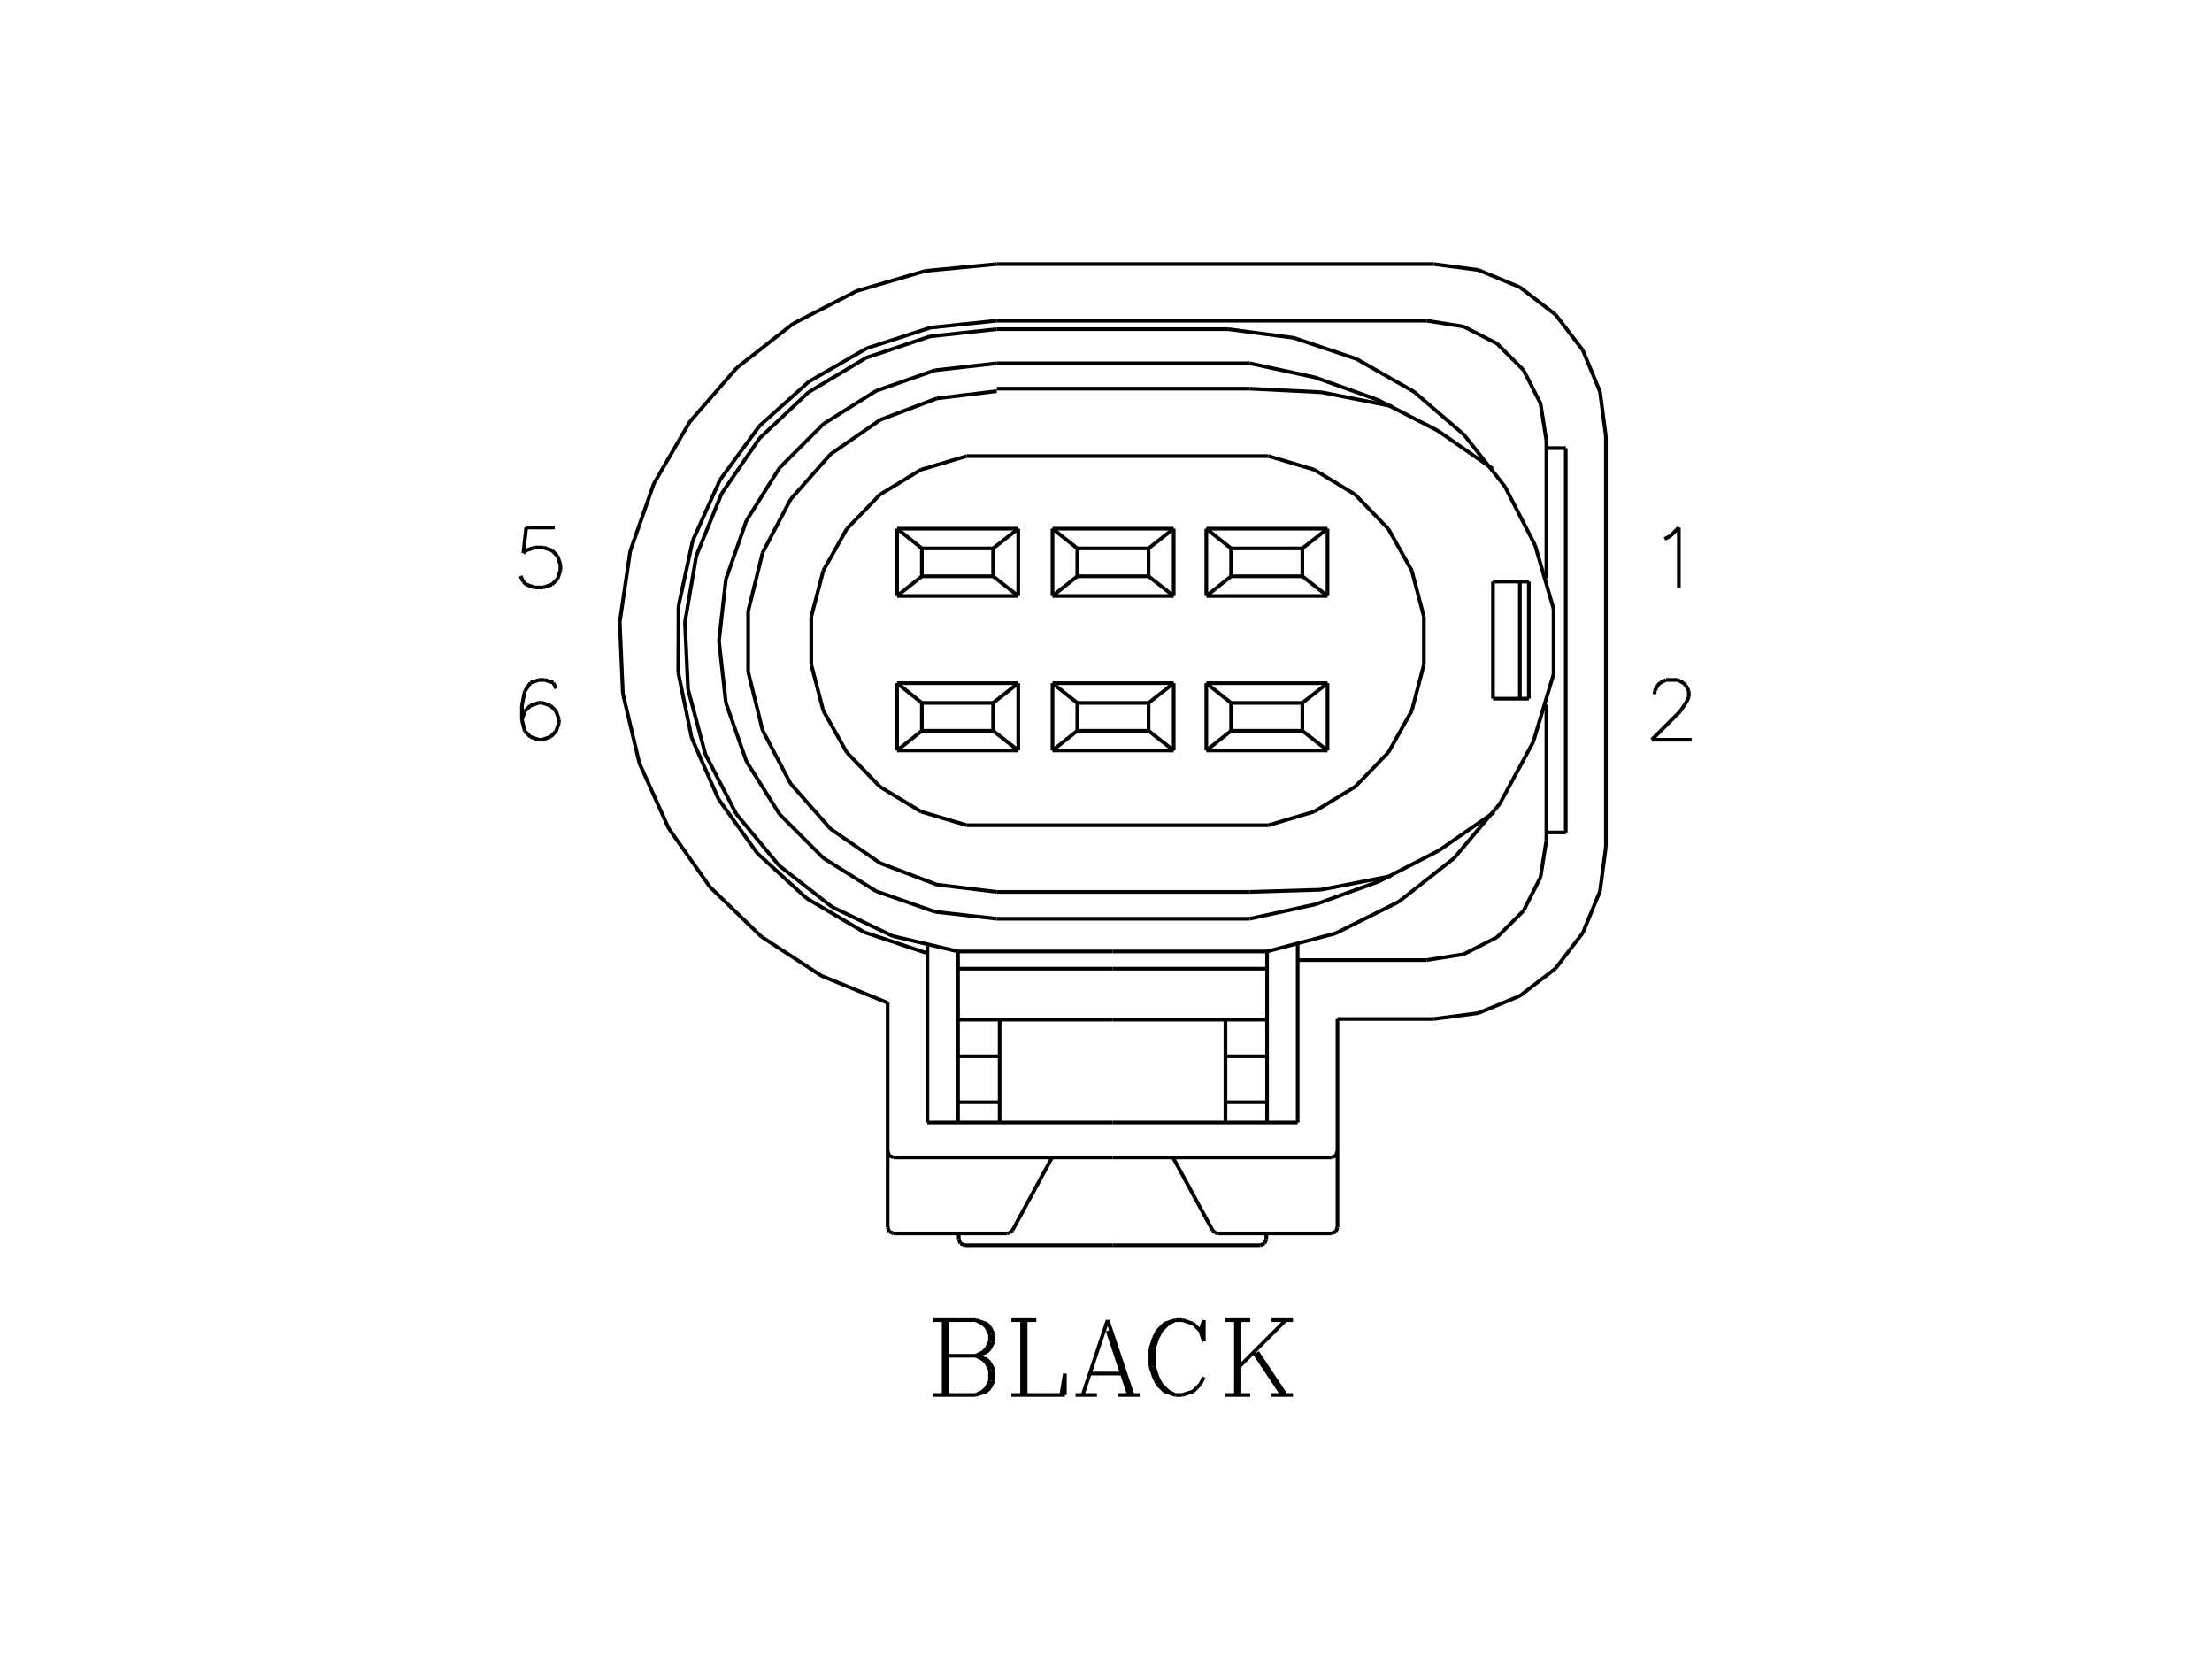<?xml version="1.0" standalone="no"?><svg xmlns="http://www.w3.org/2000/svg" width="600.000" height="450.000" viewBox="0.0 0.0 600.000 450.000" version="1.1">
<title>Acme Converter - Post-processed with EDS-Designer: 14.44 (info@symca.com)</title>
<desc>Acme Converter - Post-processed with EDS-Designer: 14.44 (info@symca.com)</desc>
<g id="EDS_STYLE_GROUP" fill="none" stroke="black" stroke-width="1.0">
<g id="0" display="visible">
<path d="M255.97 378.38L255.97 358.07M256.93 358.07L256.93 378.38M253.07 358.07L264.67 358.07M264.67 358.07L267.57 359.04M267.57 359.04L268.54 360.01M268.54 360.01L269.5 361.94M269.5 361.94L269.5 363.87M269.5 363.87L268.54 365.81M268.54 365.81L267.57 366.77M267.57 366.77L264.67 367.74M264.67 358.07L266.6 359.04M266.6 359.04L267.57 360.01M267.57 360.01L268.54 361.94M268.54 361.94L268.54 363.87M268.54 363.87L267.57 365.81M267.57 365.81L266.6 366.77M266.6 366.77L264.67 367.74M256.93 367.74L264.67 367.74M264.67 367.74L267.57 368.71M267.57 368.71L268.54 369.67M268.54 369.67L269.5 371.61M269.5 371.61L269.5 374.51M269.5 374.51L268.54 376.44M268.54 376.44L267.57 377.41M267.57 377.41L264.67 378.38M264.67 378.38L253.07 378.38M264.67 367.74L266.6 368.71M266.6 368.71L267.57 369.67M267.57 369.67L268.54 371.61M268.54 371.61L268.54 374.51M268.54 374.51L267.57 376.44M267.57 376.44L266.6 377.41M266.6 377.41L264.67 378.38M277.24 378.38L277.24 358.07M278.2 358.07L278.2 378.38M274.34 358.07L281.1 358.07M274.34 378.38L288.84 378.38M288.84 378.38L288.84 372.57M288.84 372.57L287.87 378.38M300.44 358.07L293.67 378.38M300.44 358.07L307.21 378.38M300.44 360.97L306.24 378.38M295.61 372.57L304.31 372.57M291.74 378.38L297.54 378.38M303.34 378.38L309.14 378.38M325.58 360.97L326.54 363.87M326.54 363.87L326.54 358.07M326.54 358.07L325.58 360.97M325.58 360.97L323.64 359.04M323.64 359.04L320.74 358.07M320.74 358.07L318.81 358.07M318.81 358.07L315.91 359.04M315.91 359.04L313.97 360.97M313.97 360.97L313.01 362.91M313.01 362.91L312.04 365.81M312.04 365.81L312.04 370.64M312.04 370.64L313.01 373.54M313.01 373.54L313.97 375.48M313.97 375.48L315.91 377.41M315.91 377.41L318.81 378.38M318.81 378.38L320.74 378.38M320.74 378.38L323.64 377.41M323.64 377.41L325.58 375.48M325.58 375.48L326.54 373.54M318.81 358.07L316.88 359.04M316.88 359.04L314.94 360.97M314.94 360.97L313.97 362.91M313.97 362.91L313.01 365.81M313.01 365.81L313.01 370.64M313.01 370.64L313.97 373.54M313.97 373.54L314.94 375.48M314.94 375.48L316.88 377.41M316.88 377.41L318.81 378.38M335.24 378.38L335.24 358.07M336.21 358.07L336.21 378.38M348.78 358.07L336.21 370.64M341.05 366.77L348.78 378.38M340.08 366.77L347.81 378.38M332.34 358.07L339.11 358.07M344.91 358.07L350.71 358.07M332.34 378.38L339.11 378.38M344.91 378.38L350.71 378.38"/>
<path d="M388.89 276.39L362.78 276.39"/>
<path d="M388.89 276.39L400.97 274.8M400.97 274.8L412.24 270.14M412.24 270.14L421.91 262.72M421.91 262.72L429.33 253.04M429.33 253.04L433.99 241.78M433.99 241.78L435.59 229.7"/>
<path d="M362.78 276.39L362.78 332.95"/>
<path d="M361.16 313.95L362.31 313.47M362.31 313.47L362.78 312.32"/>
<path d="M361.16 334.57L362.31 334.1M362.31 334.1L362.78 332.95"/>
<path d="M361.16 334.57L330.34 334.57"/>
<path d="M328.91 333.72L329.51 334.34M329.51 334.34L330.34 334.57"/>
<path d="M361.16 313.95L301.77 313.95"/>
<path d="M318.16 313.95L328.91 333.72"/>
<path d="M388.89 71.63L270.35 71.63"/>
<path d="M435.59 118.33L433.99 106.24M433.99 106.24L429.33 94.98M429.33 94.98L421.91 85.31M421.91 85.31L412.24 77.89M412.24 77.89L400.97 73.22M400.97 73.22L388.89 71.63"/>
<path d="M301.77 337.77L341.87 337.77"/>
<path d="M343.49 336.15L343.49 334.57"/>
<path d="M341.87 337.77L343.01 337.29M343.01 337.29L343.49 336.15"/>
<path d="M240.77 271.97L240.77 332.95"/>
<path d="M240.77 312.32L241.24 313.47M241.24 313.47L242.39 313.95"/>
<path d="M240.77 332.95L241.24 334.1M241.24 334.1L242.39 334.57"/>
<path d="M242.39 334.57L273.21 334.57"/>
<path d="M273.21 334.57L274.04 334.34M274.04 334.34L274.64 333.72"/>
<path d="M242.39 313.95L301.77 313.95"/>
<path d="M285.38 313.95L274.64 333.72"/>
<path d="M301.77 337.77L261.68 337.77"/>
<path d="M260.06 336.15L260.06 334.57"/>
<path d="M260.06 336.15L260.53 337.29M260.53 337.29L261.68 337.77"/>
<path d="M351.99 256.34L351.99 304.45"/>
<path d="M351.99 304.45L301.77 304.45"/>
<path d="M343.69 258.08L343.69 304.45"/>
<path d="M343.69 276.57L301.77 276.57"/>
<path d="M343.69 286.52L332.4 286.52"/>
<path d="M343.69 298.96L332.4 298.96"/>
<path d="M332.4 276.57L332.4 304.45"/>
<path d="M343.69 258.08L301.77 258.08"/>
<path d="M343.69 262.75L301.77 262.75"/>
<path d="M259.86 258.08L259.86 304.45"/>
<path d="M259.86 276.57L301.77 276.57"/>
<path d="M259.86 286.52L271.15 286.52"/>
<path d="M259.86 298.96L271.15 298.96"/>
<path d="M271.15 276.57L271.15 304.45"/>
<path d="M259.86 258.08L301.77 258.08"/>
<path d="M259.86 262.75L301.77 262.75"/>
<path d="M251.55 256.62L251.55 304.45"/>
<path d="M251.55 304.45L301.77 304.45"/>
<path d="M351.99 260.42L386.97 260.42"/>
<path d="M270.35 71.63L251.03 73.47M251.03 73.47L232.4 78.92M232.4 78.92L215.13 87.8M215.13 87.8L199.85 99.77M199.85 99.77L187.11 114.41M187.11 114.41L177.35 131.2M177.35 131.2L170.94 149.52M170.94 149.52L168.11 168.73M168.11 168.73L168.95 188.12M168.95 188.12L173.43 207.01M173.43 207.01L181.4 224.71M181.4 224.71L192.57 240.59M192.57 240.59L206.54 254.07M206.54 254.07L222.8 264.68M222.8 264.68L240.77 272.02"/>
<path d="M270.35 89.29L252.23 91.25M252.23 91.25L234.95 97.04M234.95 97.04L219.31 106.39M219.31 106.39L206.03 118.87M206.03 118.87L195.73 133.9M195.73 133.9L188.87 150.79M188.87 150.79L185.79 168.75M185.79 168.75L186.63 186.96M186.63 186.96L191.33 204.57M191.33 204.57L199.7 220.76M199.7 220.76L211.33 234.79M211.33 234.79L225.69 246.01M225.69 246.01L242.12 253.89M242.12 253.89L259.86 258.08"/>
<path d="M270.35 89.29L333.17 89.29"/>
<path d="M386.97 86.99L270.35 86.99"/>
<path d="M270.35 86.99L252.36 88.88M252.36 88.88L235.14 94.46M235.14 94.46L219.45 103.48M219.45 103.48L205.98 115.56M205.98 115.56L195.3 130.17M195.3 130.17L187.89 146.67M187.89 146.67L184.05 164.36M184.05 164.36L183.97 182.46M183.97 182.46L187.63 200.18M187.63 200.18L194.89 216.75M194.89 216.75L205.43 231.46M205.43 231.46L218.79 243.67M218.79 243.67L234.39 252.84M234.39 252.84L251.55 258.58"/>
<path d="M338.97 98.54L270.35 98.54"/>
<path d="M338.97 249.21L270.35 249.21"/>
<path d="M270.35 98.54L253.59 100.43M253.59 100.43L237.67 106M237.67 106L223.38 114.97M223.38 114.97L211.45 126.9M211.45 126.9L202.48 141.19M202.48 141.19L196.9 157.11M196.9 157.11L195.02 173.88M195.02 173.88L196.9 190.64M196.9 190.64L202.48 206.56M202.48 206.56L211.45 220.85M211.45 220.85L223.38 232.78M223.38 232.78L237.67 241.75M237.67 241.75L253.59 247.32M253.59 247.32L270.35 249.21"/>
<path d="M338.97 105.42L270.35 105.42"/>
<path d="M338.97 241.93L270.35 241.93"/>
<path d="M270.35 106.09L254.1 108.07M254.1 108.07L238.79 113.87M238.79 113.87L225.31 123.17M225.31 123.17L214.46 135.43M214.46 135.43L206.85 149.93M206.85 149.93L202.93 165.82M202.93 165.82L202.93 182.2M202.93 182.2L206.85 198.1M206.85 198.1L214.46 212.59M214.46 212.59L225.31 224.85M225.31 224.85L238.79 234.15M238.79 234.15L254.1 239.96M254.1 239.96L270.35 241.93"/>
<path d="M435.59 229.7L435.59 118.33"/>
<path d="M419.45 119.48L419.45 156.88"/>
<path d="M419.45 191.14L419.45 227.93"/>
<path d="M419.45 119.48L417.86 109.44M417.86 109.44L413.25 100.38M413.25 100.38L406.06 93.2M406.06 93.2L397 88.58M397 88.58L386.97 86.99"/>
<path d="M386.97 260.42L397 258.83M397 258.83L406.06 254.21M406.06 254.21L413.25 247.03M413.25 247.03L417.86 237.97M417.86 237.97L419.45 227.93"/>
<path d="M419.45 121.55L424.71 121.55M424.71 121.55L424.71 225.8M424.71 225.8L419.45 225.8"/>
<path d="M421.4 174.01L421.4 165.14"/>
<path d="M421.4 174.01L421.4 182.89"/>
<path d="M421.4 165.14L416.4 147.92M416.4 147.92L408.2 131.98M408.2 131.98L397.1 117.91M397.1 117.91L383.51 106.22M383.51 106.22L367.93 97.36M367.93 97.36L350.94 91.64M350.94 91.64L333.17 89.29"/>
<path d="M343.69 258.08L362.22 253.18M362.22 253.18L379.37 244.62M379.37 244.62L394.43 232.77M394.43 232.77L406.77 218.1M406.77 218.1L415.89 201.24M415.89 201.24L421.4 182.89"/>
<path d="M404.87 127.15L389.96 116.8M389.96 116.8L373.81 108.49M373.81 108.49L356.72 102.37M356.72 102.37L338.97 98.54"/>
<path d="M377.6 110.2L358.46 106.39M358.46 106.39L338.97 105.42"/>
<path d="M338.97 249.21L356.83 245.3M356.83 245.3L374.02 239.1M374.02 239.1L390.27 230.72M390.27 230.72L405.29 220.31"/>
<path d="M338.97 241.93L358.32 241.34M358.32 241.34L377.32 237.62"/>
<path d="M262.2 123.71L344.07 123.71"/>
<path d="M262.2 223.84L344.07 223.84"/>
<path d="M262.2 123.71L249.78 127.41M249.78 127.41L238.7 134.14M238.7 134.14L229.69 143.46M229.69 143.46L223.33 154.75M223.33 154.75L220.05 167.29M220.05 167.29L220.05 180.26M220.05 180.26L223.33 192.8M223.33 192.8L229.69 204.09M229.69 204.09L238.7 213.41M238.7 213.41L249.78 220.14M249.78 220.14L262.2 223.84"/>
<path d="M344.07 223.84L356.49 220.14M356.49 220.14L367.57 213.41M367.57 213.41L376.59 204.09M376.59 204.09L382.94 192.8M382.94 192.8L386.23 180.26M386.23 180.26L386.23 167.29M386.23 167.29L382.94 154.75M382.94 154.75L376.59 143.46M376.59 143.46L367.57 134.14M367.57 134.14L356.49 127.41M356.49 127.41L344.07 123.71"/>
<path d="M243.33 143.4L276.2 143.4M276.2 143.4L276.2 161.66M276.2 161.66L243.33 161.66M243.33 161.66L243.33 143.4"/>
<path d="M250.05 148.75L269.38 148.75M269.38 148.75L269.38 156.3M269.38 156.3L250.05 156.3M250.05 156.3L250.05 148.75"/>
<path d="M269.38 148.75L276.2 143.4"/>
<path d="M269.38 156.3L276.2 161.66"/>
<path d="M250.05 156.3L243.33 161.66"/>
<path d="M250.05 148.75L243.33 143.4"/>
<path d="M285.49 143.4L318.36 143.4M318.36 143.4L318.36 161.66M318.36 161.66L285.49 161.66M285.49 161.66L285.49 143.4"/>
<path d="M292.21 148.75L311.54 148.75M311.54 148.75L311.54 156.3M311.54 156.3L292.21 156.3M292.21 156.3L292.21 148.75"/>
<path d="M311.54 148.75L318.36 143.4"/>
<path d="M311.54 156.3L318.36 161.66"/>
<path d="M292.21 156.3L285.49 161.66"/>
<path d="M292.21 148.75L285.49 143.4"/>
<path d="M327.21 143.4L360.08 143.4M360.08 143.4L360.08 161.66M360.08 161.66L327.21 161.66M327.21 161.66L327.21 143.4"/>
<path d="M333.93 148.75L353.26 148.75M353.26 148.75L353.26 156.3M353.26 156.3L333.93 156.3M333.93 156.3L333.93 148.75"/>
<path d="M353.26 148.75L360.08 143.4"/>
<path d="M353.26 156.3L360.08 161.66"/>
<path d="M333.93 156.3L327.21 161.66"/>
<path d="M333.93 148.75L327.21 143.4"/>
<path d="M243.33 185.31L276.2 185.31M276.2 185.31L276.2 203.57M276.2 203.57L243.33 203.57M243.33 203.57L243.33 185.31"/>
<path d="M250.05 190.66L269.38 190.66M269.38 190.66L269.38 198.22M269.38 198.22L250.05 198.22M250.05 198.22L250.05 190.66"/>
<path d="M269.38 190.66L276.2 185.31"/>
<path d="M269.38 198.22L276.2 203.57"/>
<path d="M250.05 198.22L243.33 203.57"/>
<path d="M250.05 190.66L243.33 185.31"/>
<path d="M285.49 185.31L318.36 185.31M318.36 185.31L318.36 203.57M318.36 203.57L285.49 203.57M285.49 203.57L285.49 185.31"/>
<path d="M292.21 190.66L311.54 190.66M311.54 190.66L311.54 198.22M311.54 198.22L292.21 198.22M292.21 198.22L292.21 190.66"/>
<path d="M311.54 190.66L318.36 185.31"/>
<path d="M311.54 198.22L318.36 203.57"/>
<path d="M292.21 198.22L285.49 203.57"/>
<path d="M292.21 190.66L285.49 185.31"/>
<path d="M327.21 185.31L360.08 185.31M360.08 185.31L360.08 203.57M360.08 203.57L327.21 203.57M327.21 203.57L327.21 185.31"/>
<path d="M333.93 190.66L353.26 190.66M353.26 190.66L353.26 198.22M353.26 198.22L333.93 198.22M333.93 198.22L333.93 190.66"/>
<path d="M353.26 190.66L360.08 185.31"/>
<path d="M353.26 198.22L360.08 203.57"/>
<path d="M333.93 198.22L327.21 203.57"/>
<path d="M333.93 190.66L327.21 185.31"/>
<path d="M404.97 157.75L414.69 157.75M414.69 157.75L414.69 189.51M414.69 189.51L404.97 189.51M404.97 189.51L404.97 157.75"/>
<path d="M412.26 189.51L412.26 157.75"/>
<path d="M451.51 146.19L453.06 145.41M453.06 145.41L455.38 143.09M455.38 143.09L455.38 159.33"/>
<path d="M448.81 188.28L448.81 187.51M448.81 187.51L449.58 185.96M449.58 185.96L450.35 185.19M450.35 185.19L451.9 184.42M451.9 184.42L455 184.42M455 184.42L456.54 185.19M456.54 185.19L457.32 185.96M457.32 185.96L458.09 187.51M458.09 187.51L458.09 189.06M458.09 189.06L457.32 190.6M457.32 190.6L455.77 192.92M455.77 192.92L448.03 200.66M448.03 200.66L458.86 200.66"/>
<path d="M150.47 143.09L142.73 143.09M142.73 143.09L141.96 150.05M141.96 150.05L142.73 149.28M142.73 149.28L145.05 148.51M145.05 148.51L147.37 148.51M147.37 148.51L149.69 149.28M149.69 149.28L151.24 150.83M151.24 150.83L152.01 153.15M152.01 153.15L152.01 154.69M152.01 154.69L151.24 157.01M151.24 157.01L149.69 158.56M149.69 158.56L147.37 159.33M147.37 159.33L145.05 159.33M145.05 159.33L142.73 158.56M142.73 158.56L141.96 157.79M141.96 157.79L141.18 156.24"/>
<path d="M150.85 186.74L150.08 185.19M150.08 185.19L147.76 184.42M147.76 184.42L146.21 184.42M146.21 184.42L143.89 185.19M143.89 185.19L142.34 187.51M142.34 187.51L141.57 191.38M141.57 191.38L141.57 195.24M141.57 195.24L142.34 198.34M142.34 198.34L143.89 199.88M143.89 199.88L146.21 200.66M146.21 200.66L146.99 200.66M146.99 200.66L149.31 199.88M149.31 199.88L150.85 198.34M150.85 198.34L151.63 196.02M151.63 196.02L151.63 195.24M151.63 195.24L150.85 192.92M150.85 192.92L149.31 191.38M149.31 191.38L146.99 190.6M146.99 190.6L146.21 190.6M146.21 190.6L143.89 191.38M143.89 191.38L142.34 192.92M142.34 192.92L141.57 195.24"/>
</g>
</g>
</svg>
